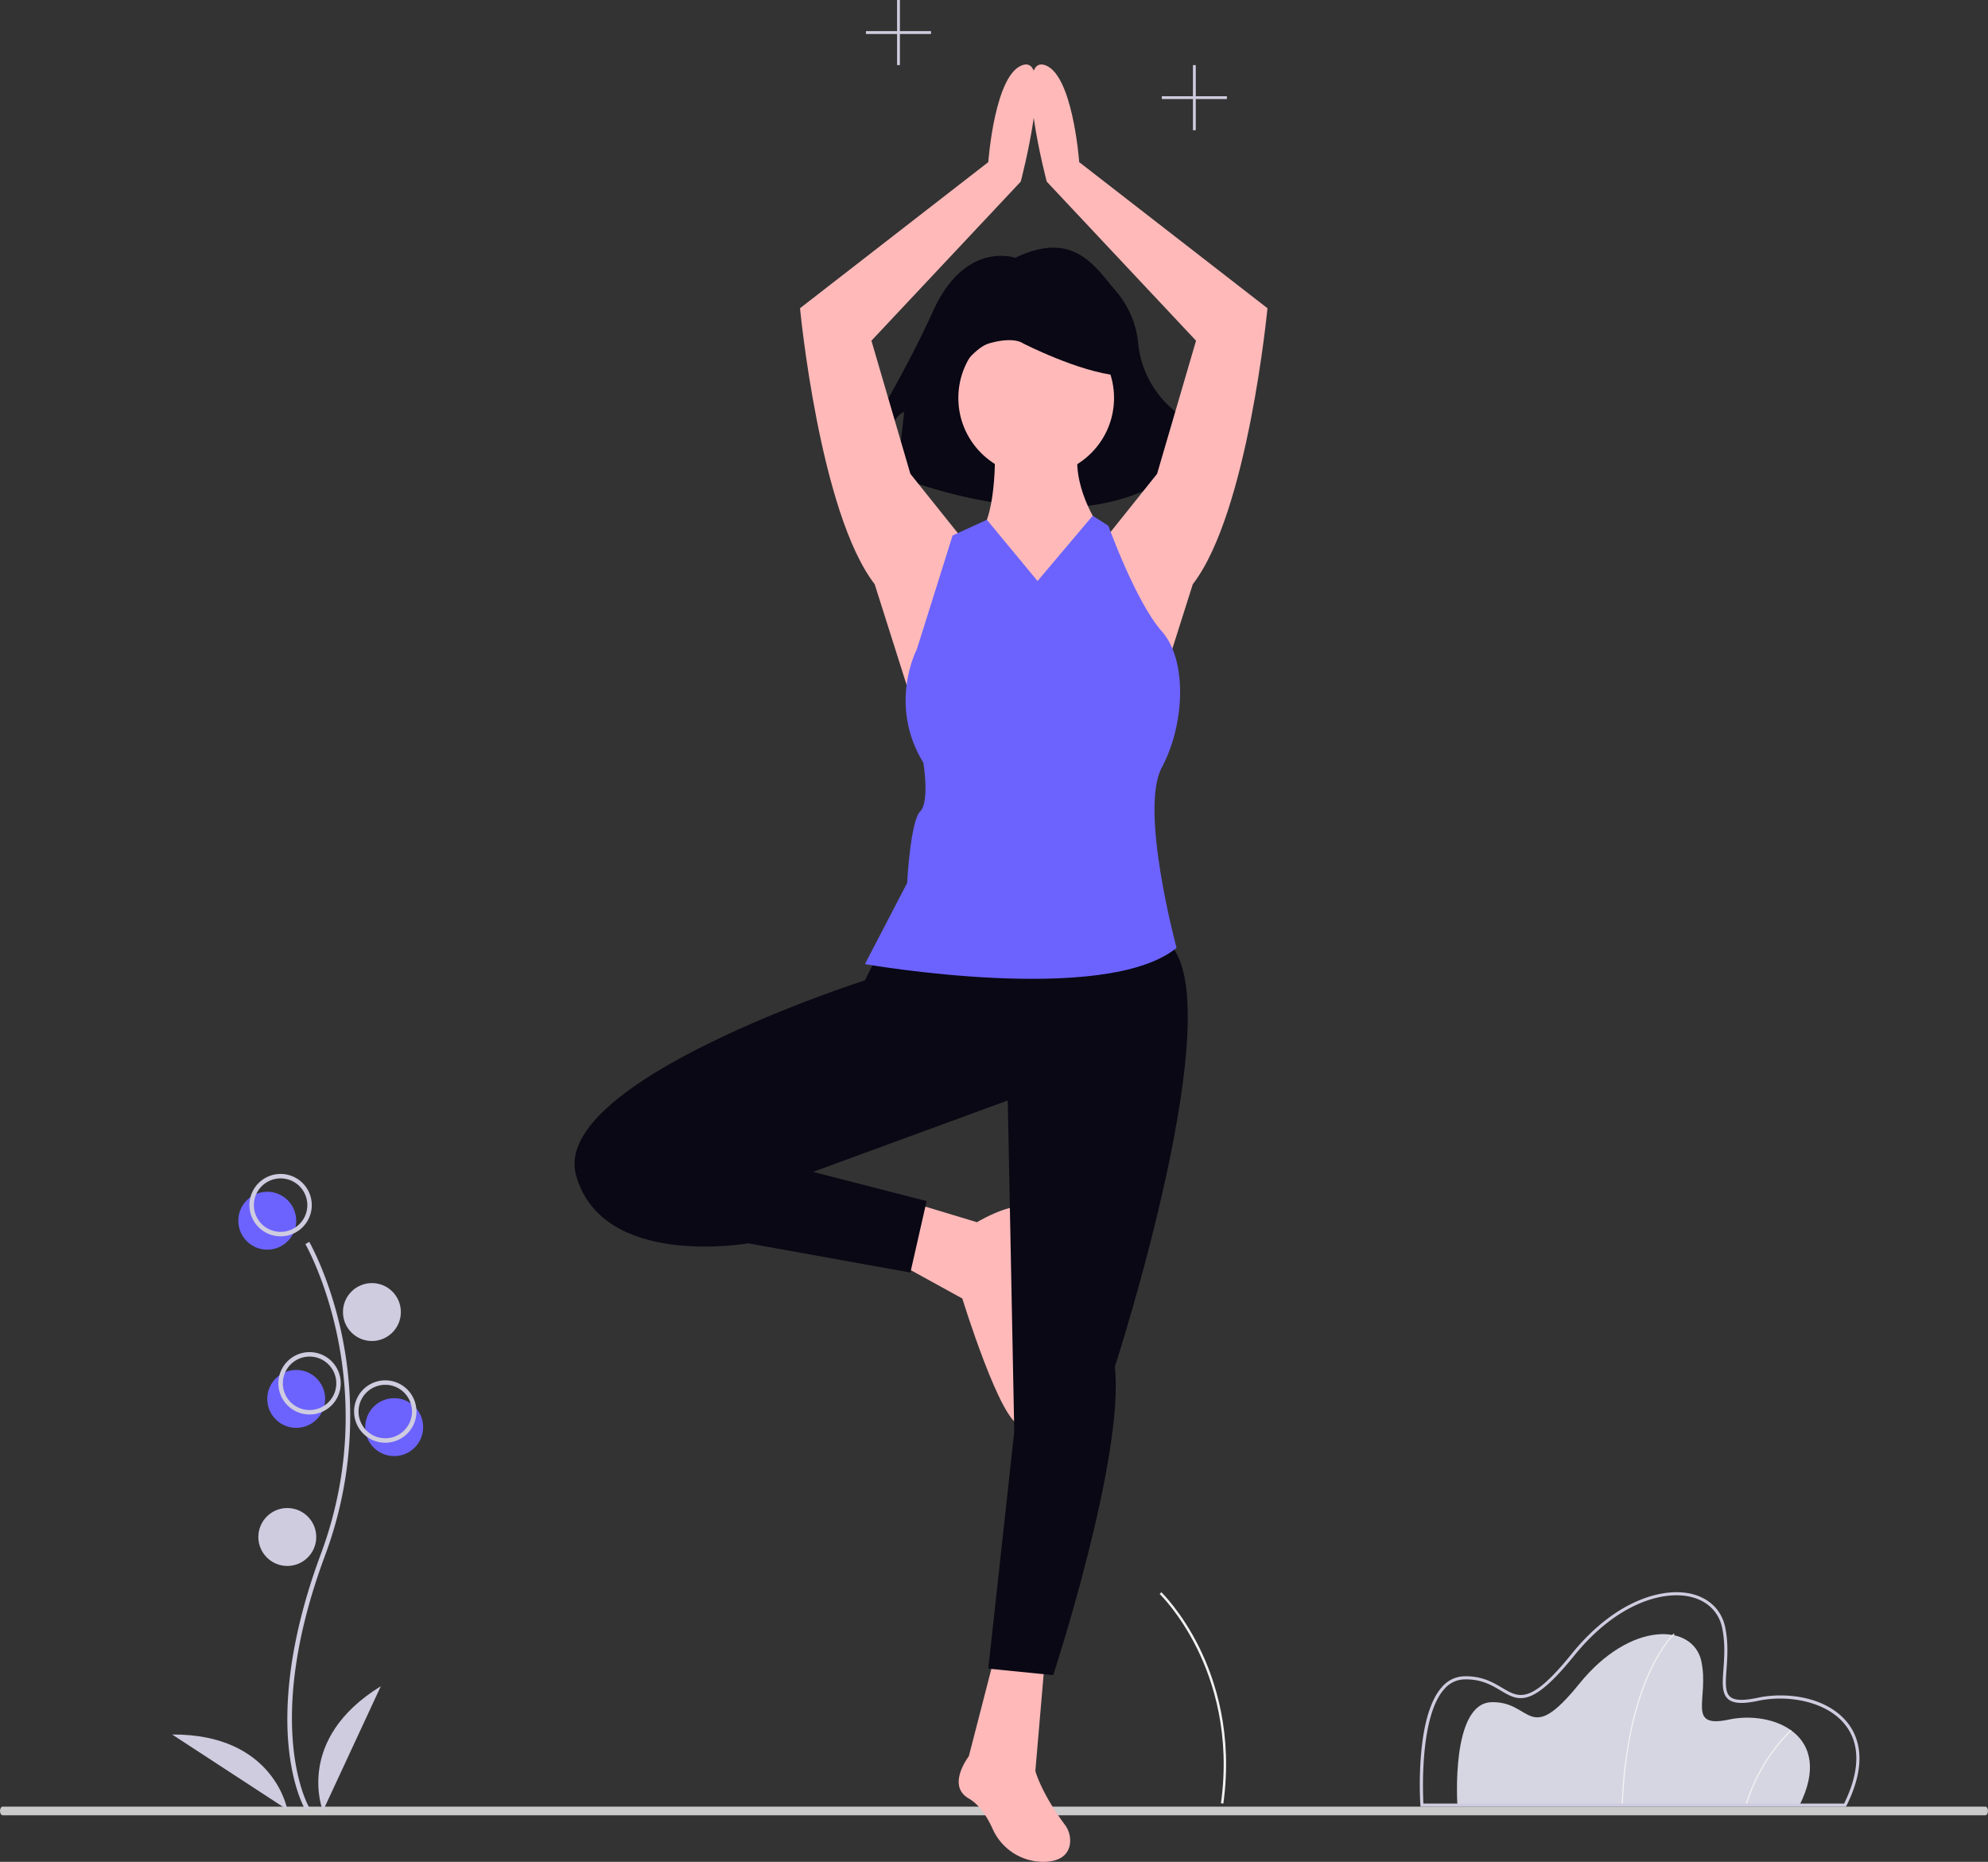 <svg xmlns="http://www.w3.org/2000/svg" width="802.704" height="751.589" viewBox="0 0 802.704 751.589" xmlns:xlink="http://www.w3.org/1999/xlink" role="img" artist="Katerina Limpitsouni" source="https://undraw.co/">
  <rect x="0" y="0" width="802.704" height="751.589" fill="#333333" stroke="none"/>
  <g id="Group_188" data-name="Group 188" transform="translate(-591 -185.668)">
    <path id="Path_3038-1905" data-name="Path 3038" d="M1025.138,691.957H224.566c-.589,0-1.066-.779-1.066-1.741s.477-1.741,1.066-1.741h800.572c.589,0,1.066.779,1.066,1.741S1025.726,691.957,1025.138,691.957Z" transform="translate(367.5 226.498)" fill="#cacaca"/>
    <ellipse id="Ellipse_493" data-name="Ellipse 493" cx="11.689" cy="11.689" rx="11.689" ry="11.689" transform="translate(687.22 666.759)" fill="#6c63ff"/>
    <ellipse id="Ellipse_494" data-name="Ellipse 494" cx="11.689" cy="11.689" rx="11.689" ry="11.689" transform="translate(738.472 750.083)" fill="#6c63ff"/>
    <ellipse id="Ellipse_495" data-name="Ellipse 495" cx="11.689" cy="11.689" rx="11.689" ry="11.689" transform="translate(698.909 738.689)" fill="#6c63ff"/>
    <path id="Path_3079-1906" data-name="Path 3079" d="M351.649,672.223c-.206-.337-5.072-8.461-6.758-25.33-1.547-15.477-.552-41.563,12.977-77.952,25.63-68.936-5.907-124.558-6.229-125.112l1.556-.9c.082.14,8.219,14.322,13.027,36.9a161,161,0,0,1-6.668,89.738c-25.586,68.819-6.564,101.4-6.369,101.718Z" transform="translate(362.676 244.062)" fill="#cfcce0"/>
    <path id="Path_3080-1907" data-name="Path 3080" d="M336.4,431.319a12.588,12.588,0,1,1,12.588-12.588A12.588,12.588,0,0,1,336.4,431.319Zm0-23.377a10.789,10.789,0,1,0,10.789,10.789A10.789,10.789,0,0,0,336.4,407.942Z" transform="translate(367.902 253.423)" fill="#cfcce0"/>
    <ellipse id="Ellipse_496" data-name="Ellipse 496" cx="11.689" cy="11.689" rx="11.689" ry="11.689" transform="translate(729.481 703.624)" fill="#cfcce0"/>
    <path id="Path_3081-1908" data-name="Path 3081" d="M352.081,527.8a12.588,12.588,0,1,1,12.588-12.588A12.588,12.588,0,0,1,352.081,527.8Zm0-23.377a10.789,10.789,0,1,0,10.79,10.789,10.789,10.789,0,0,0-10.79-10.789Z" transform="translate(363.911 228.869)" fill="#cfcce0"/>
    <path id="Path_3082-1909" data-name="Path 3082" d="M393.087,560.367a12.588,12.588,0,1,1,12.588-12.588,12.588,12.588,0,0,1-12.588,12.588Zm0-23.377a10.789,10.789,0,1,0,10.789,10.789A10.79,10.79,0,0,0,393.087,536.989Z" transform="translate(353.474 207.698)" fill="#cfcce0"/>
    <ellipse id="Ellipse_497" data-name="Ellipse 497" cx="11.689" cy="11.689" rx="11.689" ry="11.689" transform="translate(695.314 794.434)" fill="#cfcce0"/>
    <path id="Path_3083-1910" data-name="Path 3083" d="M362.976,733.886s-11.689-28.772,23.377-50.351Z" transform="translate(358.41 182.829)" fill="#cfcce0"/>
    <path id="Path_3084-1911" data-name="Path 3084" d="M328.462,740.018s-5.32-30.6-46.492-30.334Z" transform="translate(378.55 176.175)" fill="#cfcce0"/>
    <path id="Path_3085-1912" data-name="Path 3085" d="M781.489,701.255H643.328s-2.8-41.075,13.769-41.541,14.7,18.2,35.474-7.468,45.976-24.271,49.243-9.1-6.3,27.305,11.2,23.571S795.725,672.783,781.489,701.255Z" transform="translate(536.137 213.093)" fill="#d6d6e3"/>
    <path id="Path_3086-1913" data-name="Path 3086" d="M771.989,701.04l-.466-.019c1.088-27.043,6.751-44.419,11.311-54.233,4.951-10.656,9.722-14.97,9.769-15.013l.31.349c-.047.042-4.762,4.313-9.673,14.9C778.705,656.794,773.072,674.1,771.989,701.04Z" transform="translate(474.224 213.318)" fill="#f2f2f2"/>
    <path id="Path_3087-1914" data-name="Path 3087" d="M868.592,737.3l-.448-.13a72.406,72.406,0,0,1,18.229-30.328l.314.345A71.914,71.914,0,0,0,868.592,737.3Z" transform="translate(427.626 177.116)" fill="#f2f2f2"/>
    <path id="Path_3088-1915" data-name="Path 3088" d="M687.58,772.42l-.971-.135c3.843-27.714-3.1-49.216-9.6-62.373-7.038-14.246-15.068-22.027-15.148-22.1l.678-.707c.082.078,8.236,7.979,15.349,22.377C684.45,722.759,691.457,744.459,687.58,772.42Z" transform="translate(397.38 141.311)" fill="#f2f2f2"/>
    <path id="Path_3089-1916" data-name="Path 3089" d="M786.263,686.114H614.45l-.04-.582c-.1-1.448-2.29-35.6,8.775-47.785a12.12,12.12,0,0,1,8.857-4.25c7.213-.205,11.746,2.5,15.4,4.665,6.891,4.088,11.444,6.789,28-13.669,17.931-22.162,37.278-26.93,48.4-24.279,7.186,1.713,12.139,6.556,13.588,13.286,1.373,6.372.935,12.36.584,17.171-.376,5.148-.673,9.214,1.441,11.057,1.765,1.538,5.288,1.677,11.086.44,11.794-2.516,28.249-.363,36.509,10.309,4.444,5.741,7.945,16.178-.612,33.292Zm-170.641-1.249H785.49c6.376-12.937,6.576-23.866.571-31.624-7.577-9.79-23.474-12.367-35.261-9.852-6.3,1.344-10.053,1.122-12.167-.72-2.585-2.252-2.268-6.593-1.867-12.089.346-4.732.776-10.62-.559-16.818-1.344-6.241-5.958-10.736-12.657-12.333-10.767-2.569-29.573,2.139-47.139,23.849-17.23,21.3-22.421,18.218-29.6,13.958-3.7-2.2-7.9-4.685-14.73-4.491a10.916,10.916,0,0,0-7.968,3.841C614.165,649.537,615.379,680.248,615.623,684.865Z" transform="translate(550.113 228.86)" fill="#cfcce0"/>
    <path id="Path_3090-1917" data-name="Path 3090" d="M613.505,191.765s-20.247-7.231-33.263,21.694S546.979,274.2,546.979,274.2l11.57,2.892s2.892-20.247,10.124-23.14l-2.892,26.032s74.41,30.371,113.458-2.892l4.339-10.362v10.362l10.124-4.577s-4.339-8.677-17.355-20.247a40.264,40.264,0,0,1-13.217-26.229,37.6,37.6,0,0,0-8.657-20.478C645.822,195.537,637.368,180.276,613.505,191.765Z" transform="translate(387.413 97.981)" fill="#090814"/>
    <path id="Path_3091-1918" data-name="Path 3091" d="M593.774,311.075,572.8,284.861l-15.728-53.738L617.366,166.9s13.107-49.806,1.311-47.184-14.417,39.32-14.417,39.32l-76.02,58.981s7.864,82.573,30.146,111.408l17.039,53.738Z" transform="translate(385.788 92.078)" fill="#ffb9b9"/>
    <path id="Path_3092-1919" data-name="Path 3092" d="M643.99,311.075l20.971-26.214,15.728-53.738L620.4,166.9s-13.107-49.806-1.311-47.184,14.417,39.32,14.417,39.32l76.02,58.981s-7.864,82.573-30.146,111.408l-17.039,53.738Z" transform="translate(393.242 92.078)" fill="#ffb9b9"/>
    <circle id="Ellipse_499" data-name="Ellipse 499" cx="31.436" cy="31.436" r="31.436" transform="translate(977.951 314.889)" fill="#ffb9b9"/>
    <path id="Path_3093-1920" data-name="Path 3093" d="M601.646,260.815s1.311,27.524-6.553,36.7-15.728,56.359,22.282,57.67,34.078-39.32,34.078-39.32l-7.864-22.282s-11.8-17.039-7.864-32.767Z" transform="translate(391.023 104.328)" fill="#ffb9b9"/>
    <path id="Path_3094-1921" data-name="Path 3094" d="M568.354,541.824l28.18,8.519s22.937-13.762,22.937-.655-7.864,30.146-5.243,41.942,7.864,40.631,0,40.631-23.592-51.117-23.592-51.117l-26.214-14.417Z" transform="translate(388.927 128.707)" fill="#ffb9b9"/>
    <path id="Path_3095-1922" data-name="Path 3095" d="M601.766,710.671,591.28,751.3s-9.175,11.8,0,17.039c4.305,2.46,7.456,7.518,9.588,12.193a22.417,22.417,0,0,0,22.012,13.317c4.474-.371,8.242-2.14,9.159-6.736a10.547,10.547,0,0,0-2.03-8.26c-9.668-13.065-11.86-21.655-11.86-21.655l3.932-45.874Z" transform="translate(390.903 143.356)" fill="#ffb9b9"/>
    <path id="Path_3096-1923" data-name="Path 3096" d="M577.365,253.31s13.026-25.689,23.149-28.582,13.628,0,13.628,0,22.518,11.57,38.427,13.016,1.446-24.929,1.446-24.929l-28.925-7.231-27.478,2.892-21.694,14.462Z" transform="translate(389.924 99.536)" fill="#090814"/>
    <path id="Path_3097-1924" data-name="Path 3097" d="M566.965,451.278l-5.243,10.485S434.586,502.395,445.072,540.4s69.466,27.524,69.466,27.524l65.534,11.8,6.553-28.835-45.874-11.8,78.641-28.835,2.621,133.689-10.485,95.68,26.214,2.621s28.835-87.816,24.9-124.515c0,0,48.5-149.418,20.971-171.7S566.965,451.278,566.965,451.278Z" transform="translate(378.519 119.641)" fill="#090814"/>
    <path id="Path_3098-1925" data-name="Path 3098" d="M622.053,313.59,601.6,288.874l-13.852,6.349L573.332,341.1s-11.8,22.282,2.621,45.874c0,0,2.621,15.728-1.311,19.66s-5.243,28.835-5.243,28.835l-17.039,32.767s96.99,17.039,125.825-6.553c0,0-15.131-55.784-5.956-72.823s10.485-43.16,0-54.956-21.568-42.609-21.568-42.609l-6.347-4.06Z" transform="translate(387.88 106.619)" fill="#6c63ff"/>
    <path id="Path_3099-1926" data-name="Path 3099" d="M461.613,88.424H449.043V75.853H447.9V88.424H435.33v1.142H447.9v12.571h1.142V89.566h12.571Z" transform="translate(624.782 136.098)" fill="#cfcce0"/>
    <path id="Path_3100-1927" data-name="Path 3100" d="M351.681,64.239H339.111V51.668h-1.142V64.239H325.4v1.142h12.57V77.951h1.142V65.381h12.571Z" transform="translate(615.244 134)" fill="#cfcce0"/>
  </g>
</svg>